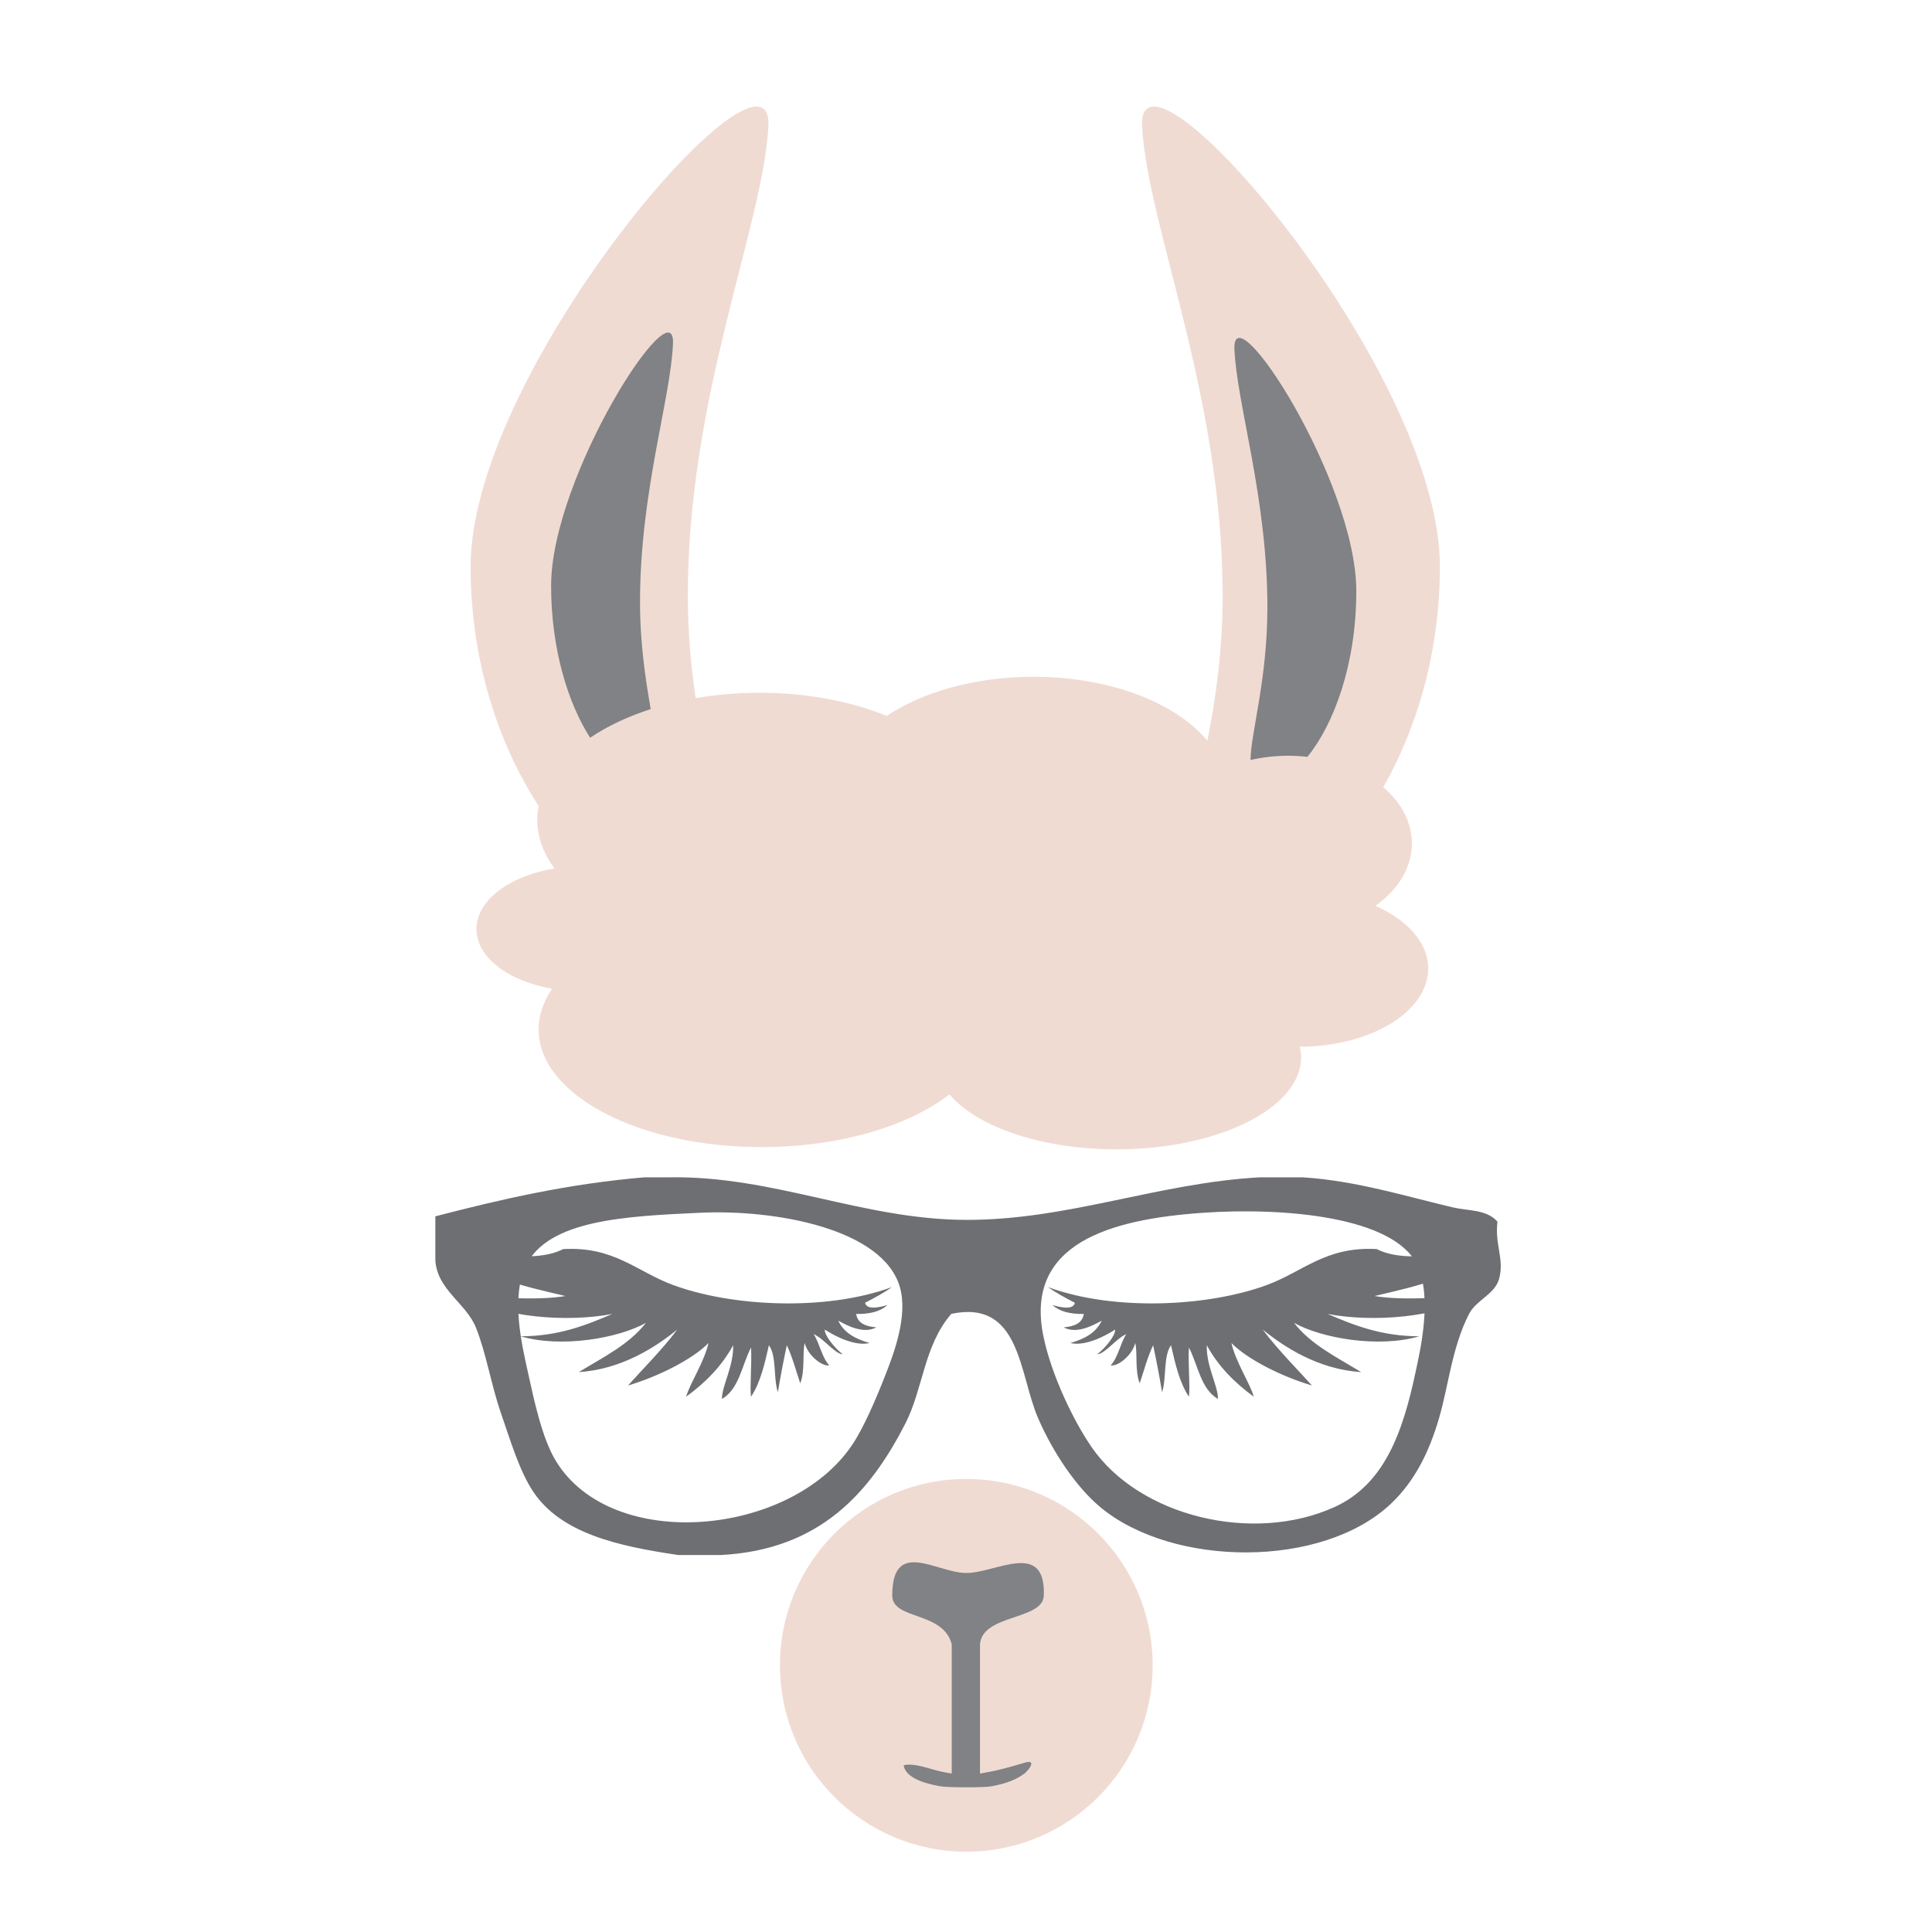 <?xml version="1.0" encoding="utf-8"?>
<!-- Generator: Adobe Illustrator 15.1.0, SVG Export Plug-In . SVG Version: 6.00 Build 0)  -->
<!DOCTYPE svg PUBLIC "-//W3C//DTD SVG 1.1//EN" "http://www.w3.org/Graphics/SVG/1.1/DTD/svg11.dtd">
<svg version="1.1" id="Layer_1" xmlns="http://www.w3.org/2000/svg" xmlns:xlink="http://www.w3.org/1999/xlink" x="0px" y="0px"
	 width="500px" height="500px" viewBox="0 0 500 500" enable-background="new 0 0 500 500" xml:space="preserve">
<g>
	<g>
		<path fill="#6E6F72" d="M166.816,304.688c2.142,0,4.283,0,6.425,0c27.022-0.437,49.946,10.912,76.636,11.015
			c26.493,0.101,49.751-9.563,76.177-11.015c3.672,0,7.341,0,11.014,0c13.972,0.859,27.207,5.055,39.006,7.801
			c3.973,0.926,8.641,0.468,11.469,3.673c-0.734,6.026,1.79,9.554,0.461,14.686c-1.071,4.136-5.933,5.538-7.803,9.174
			c-4.442,8.644-5.313,18.628-7.799,27.076c-2.547,8.649-6.188,16.134-12.392,22.027c-17.738,16.862-56.526,16.531-75.255,0.919
			c-6.222-5.187-12.214-14.105-16.062-22.946c-5.013-11.502-4.491-30.843-22.488-27.076c-7.115,8.179-7.278,19.404-11.93,28.454
			c-9.02,17.541-21.855,32.626-47.726,33.961c-3.669,0-7.341,0-11.013,0c-15.595-2.3-30.407-5.564-37.628-16.522
			c-3.524-5.348-5.861-13.269-8.262-20.194c-2.544-7.344-3.773-15.325-6.425-22.026c-2.535-6.412-10.002-9.802-10.553-17.438
			c0-3.824,0-7.648,0-11.472C129.669,310.37,147.061,306.347,166.816,304.688z M136.07,327.633
			c-3.896,8.172-1.022,20.314,0.46,27.073c1.721,7.856,3.75,17.511,7.341,23.404c14.513,23.812,60.674,19.511,76.637-4.127
			c2.925-4.337,6.077-11.575,8.719-18.358c2.081-5.338,5.789-15.059,3.671-22.484c-4.322-15.149-32.211-20.209-51.854-19.274
			C162.292,314.759,141.818,315.578,136.07,327.633z M270.067,345.99c2.103,9.993,7.693,21.589,12.391,28.451
			c12.379,18.075,41.844,25.13,62.869,15.602c12.899-5.845,17.713-19.183,21.105-35.337c1.044-4.947,4.288-18.588,0.461-27.073
			c-5.812-12.89-34.912-15.195-55.525-13.767C287.426,315.526,264.963,321.718,270.067,345.99z"/>
	</g>
	<g>
		<path fill="#6E6F72" d="M384.669,321.529c-5.305,2.126-20.23,5.906-28.36,1.736c-13.126-0.758-19.001,5.789-28.357,9.261
			c-15.089,5.602-39.44,6.918-56.729,0.578c2.14,1.527,4.534,2.799,6.95,4.053c-0.419,2.109-4.413,0.991-5.791,0.583
			c1.8,1.675,4.567,2.371,8.104,2.312c-0.396,2.494-2.563,3.22-5.208,3.472c3.372,1.809,7.584-0.51,9.84-1.733
			c-1.461,3.162-4.508,4.754-8.101,5.78c3.611,0.907,8.764-1.635,11.574-3.471c0.155,1.525-2.74,4.972-4.63,6.369
			c1.937-0.005,4.849-4.019,7.525-5.207c-1.597,2.457-2.091,6.013-4.053,8.101c2.064,0.312,5.666-2.819,6.368-5.792
			c0.644,2.636-0.151,7.132,1.156,10.42c1.118-3.321,2.039-6.838,3.472-9.842c0.855,3.97,1.624,8.026,2.314,12.159
			c1.194-3.632,0.28-9.369,2.316-12.159c1.108,4.874,2.225,9.74,4.628,13.316c0.364-2.304-0.251-8.609,0-12.74
			c2.364,4.587,3.092,10.809,7.523,13.32c0.057-3.345-3.08-8.493-2.892-13.896c2.987,5.502,7.25,9.729,12.154,13.316
			c-0.91-3.346-4.634-8.867-5.787-13.899c4.103,4.202,12.946,8.664,20.838,11.001c-3.17-3.584-9.045-9.47-12.733-14.471
			c5.414,4.423,14.369,10.322,25.466,10.999c-6.231-3.806-12.982-7.089-17.362-12.737c7.196,4.019,21.973,6.557,32.412,3.476
			c-9.817-0.023-16.843-2.838-23.733-5.789c11.604,2.25,28.771,0.954,37.624-4.633c-6.076,0.179-17.724,1.305-25.465,0
			C367.255,332.672,379.2,330.338,384.669,321.529z"/>
	</g>
	<g>
		<path fill="#6E6F72" d="M117.382,321.529c5.306,2.126,20.234,5.906,28.362,1.736c13.125-0.758,19.001,5.789,28.362,9.261
			c15.084,5.602,39.433,6.918,56.723,0.578c-2.139,1.527-4.533,2.799-6.946,4.053c0.421,2.109,4.408,0.991,5.79,0.583
			c-1.802,1.675-4.57,2.371-8.104,2.312c0.399,2.494,2.562,3.22,5.211,3.472c-3.37,1.809-7.588-0.51-9.843-1.733
			c1.463,3.162,4.508,4.754,8.107,5.78c-3.614,0.907-8.771-1.635-11.579-3.471c-0.156,1.525,2.739,4.972,4.629,6.369
			c-1.937-0.005-4.848-4.019-7.521-5.207c1.594,2.457,2.09,6.013,4.05,8.101c-2.063,0.312-5.663-2.819-6.365-5.792
			c-0.645,2.636,0.15,7.132-1.159,10.42c-1.116-3.321-2.037-6.838-3.472-9.842c-0.856,3.97-1.622,8.026-2.317,12.159
			c-1.192-3.632-0.28-9.369-2.315-12.159c-1.11,4.874-2.226,9.74-4.629,13.316c-0.362-2.304,0.252-8.609,0-12.74
			c-2.365,4.587-3.087,10.809-7.524,13.32c-0.056-3.345,3.08-8.493,2.894-13.896c-2.988,5.502-7.247,9.729-12.156,13.316
			c0.909-3.346,4.637-8.867,5.788-13.899c-4.104,4.202-12.949,8.664-20.834,11.001c3.169-3.584,9.041-9.47,12.731-14.471
			c-5.416,4.423-14.366,10.322-25.466,10.999c6.225-3.806,12.979-7.089,17.363-12.737c-7.196,4.019-21.975,6.557-32.413,3.476
			c9.814-0.023,16.843-2.838,23.731-5.789c-11.601,2.25-28.775,0.954-37.624-4.633c6.077,0.179,17.721,1.305,25.467,0
			C134.797,332.672,122.853,330.338,117.382,321.529z"/>
	</g>
	<g>
		<circle fill="#F0DBD3" cx="250.08" cy="430.985" r="48.231"/>
		<path fill="#808285" d="M266.8,456.162c-0.182-0.209-0.637-0.252-1.49-0.007c-3.116,0.896-6.138,1.826-9.353,2.417
			c-0.741,0.137-1.52,0.279-2.337,0.433v-33.421c0.552-7.879,16.289-6.227,16.519-12.641c0.519-14.501-12.413-5.855-20.058-5.855
			c-7.645,0-19.168-9.163-19.168,5.855c0,6.336,13.161,3.985,15.393,12.581v33.48c-0.818-0.153-1.597-0.293-2.336-0.433
			c-2.893-0.548-7.215-2.44-10.096-1.718c0.514,3.633,6.646,4.922,9.416,5.431c1.759,0.323,11.188,0.397,13.349,0
			c2.883-0.529,5.886-1.41,8.288-3.146C265.876,458.454,267.289,456.72,266.8,456.162z"/>
	</g>
	<path fill="#F0DBD3" d="M355.944,234.45c5.866-4.169,9.49-9.932,9.447-16.28c-0.033-5.5-2.811-10.527-7.401-14.436
		c8.691-15.238,14.648-34.922,14.648-57.129c0-51.629-78.767-141.889-77.06-113.693c1.59,26.272,20.843,69.645,20.843,121.273
		c0,14.161-1.813,26.719-3.945,37.505c-8.262-9.913-25.563-16.669-45.534-16.542c-14.89,0.094-28.25,3.998-37.46,10.128
		c-9.433-3.838-21.014-6.069-33.526-5.99c-5.53,0.035-10.866,0.526-15.917,1.396c-1.196-8.065-2.027-16.915-2.027-26.497
		c0-51.628,19.254-95.001,20.844-121.273c1.707-28.196-77.06,62.064-77.06,113.693c0,24.643,7.331,46.18,17.604,61.978
		c-0.229,1.209-0.355,2.437-0.348,3.681c0.028,4.432,1.611,8.646,4.439,12.482c-11.675,1.959-20.235,8.286-20.188,15.754
		c0.046,7.304,8.299,13.426,19.603,15.388c-2.29,3.325-3.533,6.911-3.509,10.644c0.106,16.957,26.25,30.539,58.391,30.334
		c19.933-0.124,37.483-5.524,47.921-13.651c7.186,8.473,24.11,14.355,43.814,14.231c26.152-0.164,47.283-10.848,47.198-23.859
		c-0.004-0.918-0.127-1.819-0.335-2.709c0.106,0,0.214,0.006,0.323,0.006c18.245-0.115,32.985-9.201,32.915-20.297
		C369.583,243.92,364.196,238.05,355.944,234.45z"/>
	<path fill="#808285" d="M319.469,90.394c0.651,14.465,8.531,38.345,8.531,66.771c0,18.704-4.264,32.364-4.373,39.522
		c3.014-0.688,6.212-1.08,9.541-1.102c1.767-0.011,3.487,0.106,5.178,0.291c6.816-8.315,12.664-23.936,12.664-42.885
		C351.01,124.565,318.771,74.87,319.469,90.394z M142.629,151.605c0,16.512,4.442,30.492,10.094,39.32
		c4.405-2.966,9.706-5.484,15.675-7.409c-1.247-7.255-2.759-16.597-2.759-27.737c0-28.426,7.881-52.306,8.532-66.771
		C174.868,73.484,142.629,123.18,142.629,151.605z"/>
</g>
</svg>
